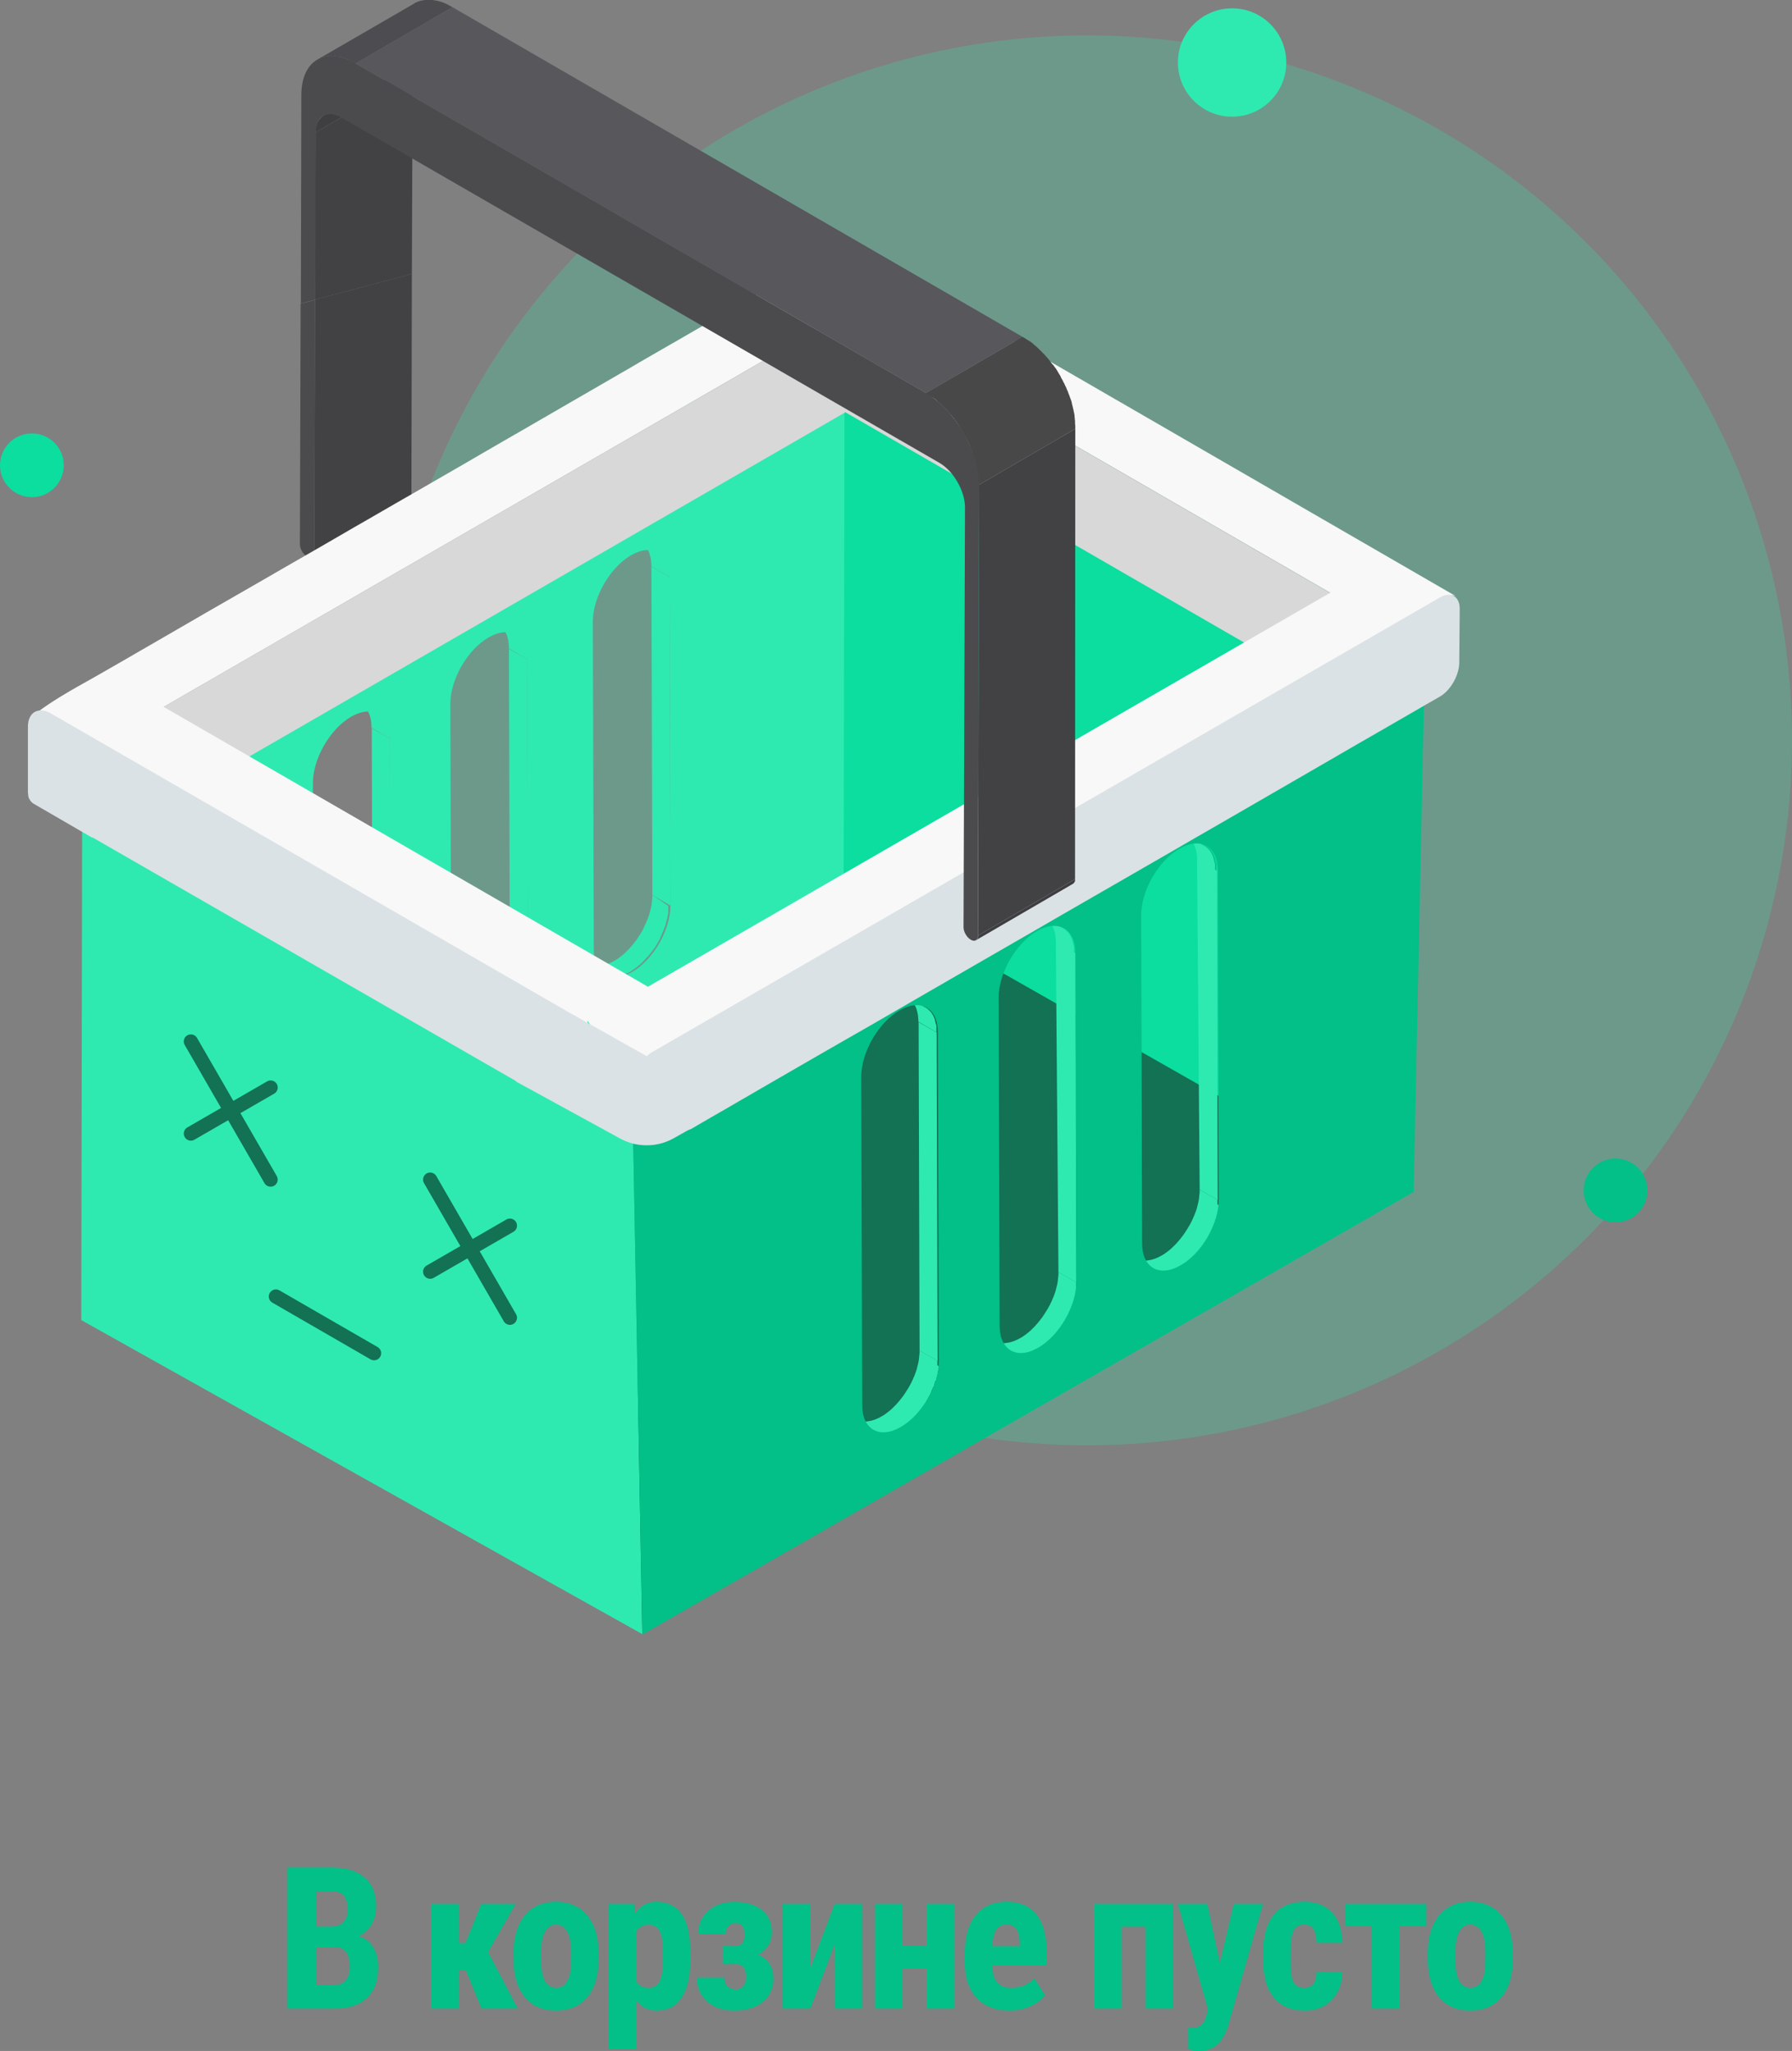 <svg width="187" height="214" fill="none" xmlns="http://www.w3.org/2000/svg"><rect width="100%" height="100%" fill="#808080" stroke="none"/><path d="M30 209.581v-14.72h4.55c1.536 0 2.702.344 3.497 1.032.802.68 1.203 1.681 1.203 3.002 0 .748-.165 1.392-.495 1.931-.33.539-.782.934-1.355 1.183.66.189 1.17.57 1.526 1.143.358.566.536 1.267.536 2.102 0 1.429-.394 2.508-1.183 3.236-.781.728-1.917 1.091-3.406 1.091H30zm2.972-6.399v3.933h1.9c.533 0 .937-.166 1.214-.496.276-.33.414-.798.414-1.405 0-1.321-.478-1.998-1.435-2.032h-2.093zm0-2.164h1.547c1.166 0 1.749-.603 1.749-1.809 0-.668-.135-1.146-.405-1.436-.27-.29-.707-.435-1.314-.435h-1.577v3.68zm15.635 4.55h-.748v4.013h-2.85v-10.939h2.85v4.105h.708l1.658-4.105h3.589l-2.882 5.045 3.104 5.894h-3.79l-1.639-4.013z" fill="#02C087"/><path d="M53.594 203.758c0-1.658.391-2.959 1.173-3.902.782-.944 1.864-1.416 3.245-1.416 1.395 0 2.484.472 3.265 1.416.782.943 1.173 2.251 1.173 3.922v.698c0 1.665-.387 2.966-1.162 3.902-.775.937-1.86 1.406-3.256 1.406-1.401 0-2.493-.469-3.275-1.406-.775-.943-1.163-2.251-1.163-3.922v-.698zm2.871.718c0 1.955.523 2.932 1.567 2.932.964 0 1.483-.816 1.557-2.447l.01-1.203c0-.997-.138-1.735-.414-2.214-.277-.485-.667-.728-1.173-.728-.485 0-.866.243-1.142.728-.27.479-.404 1.217-.404 2.214v.718zm15.572-.02c0 1.718-.297 3.036-.89 3.953-.586.916-1.462 1.375-2.628 1.375-.89 0-1.604-.361-2.143-1.082v5.085h-2.861v-15.145h2.648l.102 1.001c.545-.802 1.29-1.203 2.234-1.203 1.166 0 2.042.425 2.628 1.274.593.849.896 2.15.91 3.903v.839zm-2.85-.718c0-1.058-.119-1.806-.355-2.245-.229-.438-.62-.657-1.172-.657-.587 0-1.015.246-1.284.738v5.126c.256.472.69.708 1.304.708.566 0 .957-.239 1.172-.718.223-.479.334-1.223.334-2.234v-.718zm8.504-1.86c0-.802-.303-1.203-.91-1.203-.33 0-.59.097-.778.293-.189.188-.283.465-.283.829h-2.861c0-.991.35-1.796 1.051-2.417.701-.62 1.608-.93 2.72-.93 1.22 0 2.177.28 2.87.839.695.553 1.042 1.335 1.042 2.346 0 .485-.125.934-.374 1.345-.25.404-.597.728-1.041.97 1.051.445 1.577 1.291 1.577 2.538 0 .997-.371 1.796-1.112 2.396-.742.6-1.732.9-2.972.9-1.153 0-2.093-.31-2.82-.93-.722-.627-1.083-1.463-1.083-2.508h2.861c0 .384.108.684.324.9.216.216.509.324.88.324.35 0 .616-.115.798-.344.182-.236.273-.556.273-.961 0-.856-.334-1.297-1-1.324h-1.426v-1.901h1.354c.607-.006.91-.394.91-1.162zm9.415-3.236h2.85v10.939h-2.85v-6.723l-2.547 6.723h-2.871v-10.939h2.87v6.713l2.548-6.713zm12.458 10.939h-2.861v-4.195h-2.517v4.195h-2.871v-10.939h2.87v4.378h2.518v-4.378h2.86v10.939zm5.785.203c-1.469 0-2.614-.438-3.437-1.315-.822-.876-1.233-2.129-1.233-3.761v-.869c0-1.725.377-3.057 1.132-3.993.755-.937 1.837-1.406 3.245-1.406 1.375 0 2.41.442 3.104 1.325.694.876 1.048 2.177 1.061 3.902v1.405h-5.691c.04.809.219 1.402.536 1.78.316.37.805.556 1.465.556.957 0 1.756-.327 2.396-.981l1.122 1.729c-.35.485-.859.88-1.526 1.183a5.3 5.3 0 01-2.174.445zm-1.799-6.713h2.861v-.263c-.014-.654-.121-1.149-.324-1.486-.202-.337-.552-.506-1.051-.506-.499 0-.863.179-1.092.536-.222.357-.354.93-.394 1.719zm18.87 6.51h-2.861v-8.553h-2.537v8.553h-2.871v-10.939h8.269v10.939zm4.876-4.761l1.456-6.178h3.053l-3.599 12.577c-.539 1.854-1.553 2.781-3.043 2.781-.344 0-.734-.065-1.173-.193v-2.234l.334.01c.445 0 .778-.087 1.001-.263.229-.168.401-.465.515-.889l.223-.738-3.154-11.051h3.073l1.314 6.178zm8.819 2.588c.829 0 1.25-.539 1.263-1.618h2.689c-.013 1.193-.38 2.157-1.102 2.892-.721.734-1.651 1.102-2.79 1.102-1.408 0-2.483-.438-3.225-1.315-.741-.876-1.118-2.167-1.132-3.872v-.869c0-1.719.364-3.03 1.092-3.933.735-.903 1.816-1.355 3.245-1.355 1.206 0 2.157.374 2.851 1.122.694.742 1.048 1.797 1.061 3.165h-2.689c-.006-.613-.108-1.085-.303-1.416-.195-.33-.519-.495-.971-.495-.498 0-.855.179-1.071.536-.216.35-.33 1.035-.344 2.052v1.112c0 .89.044 1.513.132 1.871.087.35.232.61.434.778.202.162.489.243.86.243zm12.72-6.41h-2.81v8.583h-2.861v-8.583h-2.79v-2.356h8.461v2.356zm.165 2.76c0-1.658.391-2.959 1.173-3.902.782-.944 1.863-1.416 3.245-1.416 1.395 0 2.483.472 3.265 1.416.782.943 1.173 2.251 1.173 3.922v.698c0 1.665-.388 2.966-1.163 3.902-.775.937-1.86 1.406-3.255 1.406-1.402 0-2.493-.469-3.275-1.406-.775-.943-1.163-2.251-1.163-3.922v-.698zm2.871.718c0 1.955.523 2.932 1.567 2.932.964 0 1.483-.816 1.557-2.447l.01-1.203c0-.997-.138-1.735-.414-2.214-.277-.485-.668-.728-1.173-.728-.485 0-.866.243-1.142.728-.27.479-.405 1.217-.405 2.214v.718z" fill="#02C087"/><ellipse opacity=".23" cx="113.439" cy="77.249" rx="73.561" ry="73.553" fill="#2EEAB1"/><path d="M32.8 57.637v.175c0 .025-.025.05-.025.075 0 .025 0 .025-.025.05-.025.026-.025.05-.05.076l-.025.025-.075.075 10.13-5.892.074-.075.025-.025c.026-.025.026-.05.05-.075 0-.025.026-.025.026-.05s.025-.05.025-.075v-.176L32.8 57.637z" fill="#3E3E41"/><path d="M32.876 31.263l-.075 26.374 10.13-5.867.05-23.19-10.105 2.683z" fill="#424245"/><path d="M31.296 56.785c0 .476.326 1.053.752 1.303.426.251.752.05.752-.426l.076-26.374-1.505.401-.075 25.096z" fill="#4B4B4E"/><path d="M68.08 93.389c0 .15 0 .326-.026.476-.025.15-.025.326-.05.476-.025.15-.05.326-.1.477-.05.175-.075.326-.126.501-.05.176-.1.326-.175.501-.05.15-.125.326-.2.477v.025c-.076.15-.151.3-.226.476v.025c-.076.15-.15.301-.251.452-.1.175-.226.35-.326.526-.075.1-.15.226-.226.326-.125.15-.25.326-.376.476-.1.126-.225.251-.326.376l-.025.025-.35.351-.026.025c-.125.126-.25.226-.376.326-.125.1-.25.201-.401.301-.126.101-.276.176-.401.251-.15.075-.276.15-.402.201-.125.05-.275.125-.4.15-.126.05-.251.075-.377.1-.125.025-.25.05-.376.05-.125 0-.225.025-.35 0-.101 0-.227-.025-.327-.05h-.025l-.3-.075h-.026c-.1-.025-.175-.075-.276-.125l1.88 1.103.151.075c.025.025.075.025.126.05h.025c.05.025.075.025.125.05.025 0 .075.025.1.025h.126c.025 0 .075 0 .1.025h.653c.025 0 .05 0 .075-.025.025 0 .05 0 .075-.025h.076c.025 0 .05 0 .075-.025.025 0 .05-.025.075-.025.025 0 .05-.025.075-.025.025 0 .05-.025.076-.025.025 0 .025 0 .05-.025h.025c.025 0 .05-.025.075-.025.025 0 .05-.025.075-.025.025 0 .05-.025.075-.025.025 0 .05-.025.076-.025.025 0 .05-.025.05-.025h.025c.025 0 .05-.026.075-.026.025-.025.05-.025.075-.05.025-.025.05-.025.075-.05.026-.025.05-.025.076-.05.025-.025.05-.025.075-.05.025-.025.05-.025.075-.05.025-.025.05-.025.075-.05.025-.025.05-.025.076-.051.025-.025.05-.05.075-.05.025 0 .025-.025.05-.025l.025-.025a.345.345 0 01.1-.075.345.345 0 01.1-.075c.026-.025.076-.05.1-.075l.076-.076c.025-.025.075-.05.1-.075.026-.025.076-.05.1-.1.05-.025.076-.075.126-.1l.05-.051.025-.025.05-.05.126-.125c.05-.05.1-.1.125-.151l.025-.025.025-.025c.05-.05.076-.1.126-.125.075-.075.125-.15.2-.226.126-.15.251-.3.376-.476l.025-.025c.05-.075.1-.15.176-.226 0-.025.025-.025.025-.05.125-.175.226-.35.326-.526.05-.1.1-.176.15-.276.025-.05.076-.125.1-.176v-.05c.026-.075.076-.125.101-.2.025-.05.05-.126.075-.176 0-.025.025-.05.025-.075V97.4c0-.025.025-.05.025-.05l.076-.15c.025-.05.025-.1.05-.126.025-.05.025-.075.05-.125s.025-.1.05-.126c.025-.05.025-.075.05-.125s.025-.075.05-.125.025-.076.025-.126c0-.025.025-.075.025-.1 0-.025.025-.075.025-.1 0-.025.026-.076.026-.1 0-.026.025-.076.025-.1 0-.026 0-.051.025-.051v-.025c0-.025.025-.075.025-.1 0-.025.025-.076.025-.1 0-.026.025-.076.025-.1 0-.026 0-.076.025-.101v-.075c0-.026 0-.076.025-.1 0-.026 0-.076.025-.101v-.777l-1.655-1.128zm-14.87 8.599c0 .151 0 .326-.024.477-.025.15-.025.326-.05.476-.025.15-.05.326-.1.476a8.958 8.958 0 01-.302 1.003 3.8 3.8 0 01-.2.476v.026c-.075.15-.15.3-.226.476 0 0 0 .025-.025.025-.075.15-.15.301-.25.451-.1.176-.226.351-.327.527-.075.1-.15.225-.225.326-.126.15-.25.326-.376.476-.1.125-.226.251-.326.376l-.025.025-.351.351-.025.025a4.38 4.38 0 01-.377.326c-.125.1-.25.201-.4.301-.126.1-.276.175-.402.251-.15.075-.276.15-.401.2-.125.05-.276.125-.401.151a2.07 2.07 0 01-.376.1 3.78 3.78 0 01-.727.075c-.1 0-.226-.025-.326-.05h-.025l-.301-.075h-.025c-.1-.025-.176-.076-.276-.126l1.88 1.103.15.076c.026.025.076.025.126.05h.025c.05.025.075.025.126.05.025 0 .075.025.1.025h.125c.025 0 .075 0 .1.025h.653c.026 0 .05 0 .076-.025.025 0 .05 0 .075-.025h.073c.025 0 .05 0 .075-.025.025 0 .05-.025.075-.025.026 0 .05-.025.076-.025.025 0 .05-.025.075-.025.025 0 .025 0 .05-.025h.025c.025 0 .05-.025.075-.025.025 0 .05-.026.076-.026.025 0 .05-.025.075-.025.025 0 .05-.025.075-.025.025 0 .05-.025.05-.025h.025c.025 0 .05-.025.075-.025.026-.025.05-.025.076-.05.025-.025.05-.025.075-.05.025-.025.05-.025.075-.05.025-.025.05-.025.075-.05.025-.025.05-.025.076-.051.025-.025.05-.025.075-.05.025-.025.05-.025.075-.05.025-.025.05-.05.075-.05.025 0 .025-.025.05-.025l.025-.025a.347.347 0 01.1-.075.366.366 0 01.101-.076c.025-.025.075-.05.1-.075l.075-.075c.026-.025.076-.05.1-.075.026-.025.076-.05.101-.1.05-.026.075-.076.125-.101l.05-.05.026-.025.05-.05.125-.125c.05-.051.1-.101.126-.151l.025-.025.025-.025c.05-.05.075-.1.125-.125.075-.076.125-.151.2-.226.126-.15.251-.301.377-.476l.025-.025c.05-.076.1-.151.175-.226 0-.025.025-.025.025-.05.126-.176.226-.351.326-.527.05-.1.1-.175.15-.275.026-.051.076-.126.101-.176 0 0 0-.025.025-.025v-.025c.025-.075.075-.125.1-.201.026-.05.05-.125.076-.175 0-.025.025-.05.025-.075v-.025c0-.025.025-.051.025-.051l.075-.15c.025-.05.025-.1.05-.125.025-.05.025-.076.05-.126s.025-.1.05-.125c.026-.05.026-.075.05-.125.026-.05.026-.076.05-.126.026-.05.026-.075.026-.125 0-.025.025-.075.025-.1 0-.025.025-.076.025-.101 0-.025.025-.075.025-.1 0-.025.025-.075.025-.1 0-.025 0-.05.025-.05v-.025c0-.025.025-.076.025-.101 0-.025.025-.075.025-.1 0-.025.026-.075.026-.1 0-.025 0-.075.025-.101v-.075c0-.025 0-.075.025-.1 0-.025 0-.075.025-.1v-.777l-1.655-1.154z" fill="#2EEAB1"/><path d="M69.86 60.22l-1.882-1.103.1 34.271 1.882 1.103-.1-34.27zm-30.992 50.041c0 .15 0 .326-.025.476-.025.151-.025.326-.05.476-.025.151-.05.326-.1.502-.05.175-.076.326-.126.501-.05.176-.1.326-.175.502a4.02 4.02 0 01-.2.476v.025c-.076.15-.151.301-.227.476 0 0 0 .025-.025.025-.075.151-.15.301-.25.452-.1.175-.226.351-.326.526-.075.1-.15.226-.226.326-.125.151-.25.326-.376.476-.1.126-.226.251-.326.377l-.025.025-.351.351-.025.025c-.125.125-.25.225-.376.326-.126.1-.251.2-.401.3-.126.101-.276.176-.402.251-.15.075-.275.151-.4.201-.126.05-.277.125-.402.15a2.07 2.07 0 01-.376.1c-.25.051-.502.076-.727.076-.1 0-.226-.025-.326-.051H32.6l-.301-.075h-.025c-.1-.025-.176-.075-.276-.125l1.88 1.103.151.075c.025.025.075.025.125.05h.025c.05.025.076.025.126.05.025 0 .075.026.1.026h.125c.026 0 .076 0 .1.025h.654c.025 0 .05 0 .075-.025.025 0 .05 0 .075-.026h.074c.025 0 .05 0 .075-.025.026 0 .05-.025.076-.025.025 0 .05-.025.075-.025.025 0 .05-.025.075-.025.025 0 .025 0 .05-.025h.025c.026 0 .05-.025.076-.025.025 0 .05-.025.075-.025.025 0 .05-.025.075-.025.025 0 .05-.025.075-.025.025 0 .05-.025.05-.025h.026c.025 0 .05-.025.075-.05.025-.025.05-.025.075-.051.025-.025.05-.025.075-.05.025-.025.05-.025.075-.05.025-.025.05-.025.076-.05.025-.025.05-.025.075-.05.025-.025.05-.025.075-.05.025-.025.05-.025.075-.05.025-.025.05-.051.075-.051.026 0 .026-.025.05-.025l.026-.025a.344.344 0 01.1-.075.344.344 0 01.1-.075c.025-.025.075-.05.1-.075l.076-.075c.025-.026.075-.051.1-.076.025-.025.075-.05.1-.1.05-.025.076-.075.126-.1l.05-.05.025-.025.05-.051.125-.125c.05-.05.1-.1.126-.15l.025-.025.025-.026c.05-.05.075-.1.125-.125.076-.075.126-.15.2-.226.126-.15.252-.3.377-.476l.025-.025c.05-.075.1-.15.176-.226 0-.025.025-.025.025-.05.125-.175.225-.351.326-.526.05-.1.1-.176.15-.276.025-.05.075-.125.1-.175 0 0 0-.026.025-.026v-.025c.026-.075.076-.125.1-.2.026-.05.05-.126.076-.176 0-.025.025-.05.025-.075v-.025c0-.025.025-.05.025-.05l.075-.15c.025-.051.025-.101.05-.126.026-.05.026-.075.05-.125.026-.05.026-.1.05-.126.026-.05.026-.075.05-.125.026-.05.026-.075.051-.125.025-.05.025-.075.025-.126 0-.025.025-.075.025-.1 0-.025.025-.075.025-.1 0-.025.025-.075.025-.1 0-.026.025-.076.025-.101 0-.025 0-.05.026-.05v-.025c0-.025.025-.075.025-.1 0-.025.025-.075.025-.1 0-.026.025-.076.025-.101 0-.025 0-.075.025-.1v-.075c0-.025 0-.075.025-.101 0-.025 0-.075.025-.1v-.777l-1.655-1.153zm28.408-53.325l.05.05c.076.076.126.15.176.226l.025.025c.05.075.1.176.15.276.05.1.1.226.126.326v.025c.025.125.075.25.1.376.025.125.05.276.05.401.025.15.025.3.025.451l1.881 1.103v-.626c0-.025 0-.076-.025-.1 0-.026 0-.076-.025-.1 0-.026 0-.051-.025-.076v-.025c0-.025-.025-.075-.025-.1 0-.026-.025-.076-.025-.1 0-.05-.025-.076-.025-.101v-.05c0-.025-.025-.05-.025-.075-.025-.05-.025-.1-.05-.126-.026-.05-.026-.075-.05-.125l-.076-.15c-.025-.05-.05-.076-.075-.126l-.025-.025v-.025c-.05-.075-.1-.15-.176-.226l-.05-.05-.15-.15c-.025-.025-.05-.025-.05-.05-.076-.05-.151-.126-.226-.15l-1.881-1.104.226.15c.025.026.05.026.05.05 0 .076.075.126.125.201zm-12.26 11.858l-1.906-1.078.1 34.271 1.882 1.078-.076-34.271zm-2.607-3.284l.05.05c.075.076.126.151.176.226l.025.025c.05.076.1.176.15.276.05.1.1.226.126.326v.025c.05.126.075.25.1.376.025.126.05.276.05.401.025.15.025.301.025.452l1.881 1.103v-.627c0-.025 0-.075-.025-.1 0-.026 0-.076-.025-.1 0-.026 0-.05-.025-.076v-.025c0-.025-.025-.075-.025-.1 0-.025-.025-.075-.025-.1 0-.05-.025-.076-.025-.1v-.051c0-.025-.026-.05-.026-.075-.025-.05-.025-.1-.05-.126-.025-.05-.025-.075-.05-.125l-.075-.15c-.025-.05-.05-.076-.075-.126l-.025-.025v-.025c-.05-.075-.1-.15-.176-.225l-.05-.05-.15-.151c-.026-.025-.05-.025-.05-.05-.076-.05-.151-.126-.226-.15l-1.881-1.104.225.15c.026.026.05.026.05.05.026.101.076.151.126.201zM40.75 111.34l-1.88-1.079-.076-34.27 1.88 1.077.076 34.272zm-2.684-37.557l.05.05c.076.075.126.15.176.226l.025.025a2.644 2.644 0 01.276.602v.025c.05.125.075.25.1.376.025.125.05.275.05.4.025.151.025.302.025.452l1.881 1.103v-.626c0-.026 0-.076-.025-.1 0-.026 0-.076-.025-.101 0-.025 0-.05-.025-.075v-.025c0-.026-.025-.076-.025-.1 0-.026-.025-.076-.025-.101 0-.05-.025-.075-.025-.1v-.051c0-.025-.025-.05-.025-.075-.025-.05-.025-.1-.05-.125-.026-.05-.026-.075-.05-.125l-.076-.15c-.025-.051-.05-.076-.075-.126l-.025-.025v-.025c-.05-.075-.1-.15-.176-.226l-.05-.05-.15-.15c-.025-.026-.05-.026-.05-.05-.076-.05-.15-.126-.226-.151l-1.881-1.103.226.15c.025.025.05.025.05.05.025.1.075.15.125.201z" fill="#2EEAB1"/><path d="M10.46 83.41l1.856 55.456L89.968 94.04l1.53-57.411L10.46 83.41zm26.303 34.848c-2.207 1.279-4.012.251-4.012-2.281l-.1-34.272c0-2.532 1.78-5.64 3.986-6.919 2.207-1.279 4.012-.25 4.012 2.281l.1 34.272c.025 2.557-1.755 5.641-3.986 6.919zm14.342-8.273c-2.207 1.278-4.012.251-4.012-2.281l-.1-34.272c0-2.532 1.78-5.64 3.986-6.92 2.207-1.278 4.012-.25 4.012 2.282l.1 34.271c.025 2.558-1.78 5.641-3.986 6.92zm14.868-8.574c-2.207 1.278-4.012.251-4.012-2.282l-.1-34.27c0-2.533 1.78-5.642 3.986-6.92 2.207-1.279 4.012-.251 4.012 2.281l.1 34.271c0 2.532-1.78 5.641-3.986 6.92z" fill="#2EEAB1"/><path d="M10.46 83.411l-1.88-1.078 1.856 55.456 1.88 1.078-1.855-55.456z" fill="#2EEAB1"/><path d="M89.591 35.55L8.581 82.333l1.88 1.078 81.01-46.756-1.88-1.103z" fill="#2EEAB1"/><path d="M147.36 124.375l-80.284 45.102L9.03 136.96l81.39-44.073 56.941 31.488z" fill="#137154"/><path d="M67.076 169.477v.978L9.03 137.939v-.978l58.045 32.516z" fill="#7D5E00"/><path d="M145.579 69.27l-.476 55.28-57.067-32.466.1-55.456L145.58 69.27z" fill="#0BDE9F"/><path d="M145.73 70.297l2.106-1.203-.476 55.28-2.082 1.203.452-55.28z" fill="#A3A3A3"/><path d="M88.311 37.656l2.082-1.204 57.442 32.642-2.106 1.203-57.418-32.641z" fill="#DEA800"/><path d="M95.96 140.92c0 .15 0 .326-.025.476-.025.151-.025.326-.05.477-.025.15-.05.326-.1.501s-.076.326-.126.501c-.05.176-.1.326-.175.502-.05.15-.126.326-.201.476v.025c-.075.151-.15.301-.226.477 0 0 0 .025-.025.025-.075.15-.15.3-.25.451-.1.175-.226.351-.326.526-.076.101-.15.226-.226.326-.126.151-.25.326-.376.477-.1.125-.226.25-.326.376l-.025.025-.351.351-.025.025c-.126.125-.251.225-.376.326-.126.1-.251.2-.402.301-.125.1-.276.175-.4.25-.151.075-.277.151-.402.201-.125.05-.276.125-.401.15-.126.05-.25.075-.376.101a3.78 3.78 0 01-.727.075c-.1 0-.226-.025-.326-.05h-.025l-.301-.076h-.025c-.1-.025-.176-.075-.276-.125l1.88 1.103.15.075c.026.025.076.025.126.051h.025c.05.025.075.025.126.05.025 0 .075.025.1.025h.075c.025 0-.76-.423-.735-.423.025 0 .085.237.11.262.025 0 .835.423.885.423h.551c.026 0 .05 0 .076-.025.025 0 .05 0 .075-.025h.075c.025 0 .05 0 .075-.026.026 0 .05-.025.076-.025.025 0 .085-.111.11-.111.025 0 .125.219.075-.025.025 0 .025 0 .05-.025h.025c.026 0 .05-.025.076-.025.025 0 .05-.025.075-.025.025 0 .05-.026.075-.026.025 0 .174.064.199.064.025 0 .05-.025.05-.025h.025c.025 0 .05-.026.075-.051.025-.025.05-.025.075-.05.025-.025.05-.025.075-.05.025-.025.05-.025.076-.05.025-.025.05-.025.075-.05.025-.025-.002-.013.023-.038s.05-.025.075-.05c.025-.025.05-.025.075-.05.025-.026.05-.051.075-.051.025 0 .025-.025.05-.025l.025-.025a.345.345 0 01.1-.075c.026-.025.05-.05.101-.075.025-.025.075-.05.1-.075l.076-.076c.025-.025.165-.082.19-.107.025-.025.075-.05.1-.1.05-.025.076-.076.126-.101l.05-.05.025-.025.05-.05c.05-.05.3.106.125-.125a.7.7 0 00.126-.151l.025-.025.025-.025c.05-.05.075-.1.125-.125.075-.075.126-.151.2-.226.126-.15.283-.339.409-.515l.025-.025c.05-.075.1-.15.175-.226 0-.025.025-.025.025-.05.126-.175.226-.351.326-.526.05-.1.1-.176.15-.276.026-.05.076-.125.101-.175 0 0 0-.025.025-.025v-.026c.025-.075.075-.125.1-.2.026-.05.05-.125.076-.176 0-.025.025-.05.025-.075v-.025c0-.025.025-.05.025-.05l.075-.15c.025-.051.025-.101.05-.126.025-.05.025-.075.05-.125s.525.125.05-.126c.026-.05.026-.075.05-.125.026-.05.026-.075.05-.125.026-.05.026-.075.026-.126 0-.025.025-.075.025-.1 0-.025.338.025.338 0 .91.326-.212-.255-.212-.28 0-.025.025-.075.025-.1 0-.025 0-.05.026-.05v-.025c.5.175.025-.076.025-.101 0-.025.025-.075.025-.1 0-.025.025-.075.025-.1 0-.025 0-.076.025-.101v-.075c0-.025 0-.075.025-.1 0-.025 0-.075.025-.1v-.201c0-.025.259.005.259-.02s-.373-.281-.373-.281v-.471l-1.854-1.058zm14.493-8.184c0 .151 0 .326-.025.477-.025.15-.025.326-.05.476-.025.15-.05.326-.1.501-.051.176-.076.326-.126.502-.05.175-.1.326-.175.501a3.88 3.88 0 01-.201.477v.025c-.075.15-.15.3-.226.476 0 0 0 .025-.025.025-.075.15-.15.301-.25.451-.101.176-.226.351-.326.527-.076.1-.151.225-.226.326-.125.15-.251.326-.376.476-.1.125-.226.251-.326.376l-.025.025-.351.351-.025.025a4.348 4.348 0 01-.376.326c-.126.1-.251.201-.401.301-.126.1-.276.175-.402.251-.15.075-.275.15-.401.2-.125.05-.276.126-.401.151-.125.05-.251.075-.376.1-.251.05-.502.075-.727.075-.101 0-.226-.025-.326-.05h-.025l-.301-.075h-.025c-.1-.025-.176-.075-.276-.126l1.88 1.104.151.075c.025.025.075.025.125.05h.025c.051.025.076.025.126.05.025 0 .075.025.1.025h.075c.025 0-.76-.423-.735-.423.025 0 .085.237.11.262.025 0 .835.423.885.423h.552c.025 0 .05 0 .075-.025.025 0 .05 0 .075-.025h.075c.025 0 .051 0 .076-.025.025 0 .05-.025.075-.025.025 0 .085-.112.11-.112.025 0 .126.22.075-.025.026 0 .026 0 .051-.025h.025c.025 0 .05-.025.075-.025.025 0 .05-.025.075-.025.025 0 .05-.025.075-.025.025 0 .174.063.199.063.025 0 .05-.025.05-.025h.025c.025 0 .05-.025.075-.05.025-.025.05-.025.075-.05.025-.025.051-.025.076-.05.025-.026.05-.026.075-.051.025-.025.05-.025.075-.05.025-.025-.002-.013.023-.038s.05-.025.075-.05c.025-.025.05-.025.075-.05.025-.025.05-.05.075-.05.025 0 .025-.025.051-.025l.025-.025c.025-.025.05-.051.1-.076a.345.345 0 01.1-.075c.025-.025.075-.05.1-.075l.076-.075c.025-.025.165-.083.19-.108.025-.025.075-.05.1-.1.051-.025.076-.075.126-.1l.05-.05.025-.025.05-.051c.05-.05.301.106.126-.125.05-.05.1-.1.125-.15l.025-.025.025-.025c.05-.051.075-.101.125-.126.076-.075.126-.15.201-.225.125-.151.283-.34.408-.515l.025-.025c.05-.076.1-.151.176-.226 0-.025.025-.025.025-.05.125-.176.225-.351.326-.527.05-.1.1-.175.15-.276.025-.05.075-.125.1-.175 0 0 0-.025.025-.025v-.025c.025-.075.076-.125.101-.201.025-.05.05-.125.075-.175 0-.025.025-.05.025-.075v-.025c0-.026.025-.051.025-.051l.075-.15c.025-.05.025-.1.05-.125.025-.051.025-.076.051-.126.025-.05.524.126.05-.125.025-.05.025-.075.05-.125.025-.051.025-.076.05-.126s.025-.075.025-.125c0-.025.025-.075.025-.1 0-.026.338.025.338 0 .91.325-.211-.256-.211-.281 0-.025.025-.075.025-.1 0-.025 0-.05.025-.05v-.025c.5.175.025-.075.025-.1 0-.025.025-.076.025-.101 0-.025.025-.075.025-.1 0-.025 0-.075.025-.1v-.075c0-.025 0-.076.025-.101 0-.025 0-.075.025-.1v-.201c0-.025.259.005.259-.02s-.373-.28-.373-.28v-.472l-1.854-1.058zm14.736-8.605c0 .15 0 .326-.025.476-.025.151-.025.326-.05.477-.025.15-.05.325-.1.501-.05.175-.075.326-.126.501-.05.176-.1.326-.175.502a3.72 3.72 0 01-.201.476v.025c-.075.151-.15.301-.225.477 0 0 0 .025-.025.025-.076.15-.151.3-.251.451-.1.175-.226.351-.326.526-.075.101-.15.226-.226.326-.125.151-.25.326-.376.477-.1.125-.225.25-.326.376l-.025.025-.351.351-.025.025c-.125.125-.251.225-.376.326-.125.1-.251.2-.401.301-.126.1-.276.175-.401.25-.151.075-.276.151-.401.201-.126.05-.276.125-.402.15a2.07 2.07 0 01-.376.1 3.706 3.706 0 01-.727.076c-.1 0-.226-.025-.326-.05h-.025l-.301-.076h-.025c-.1-.025-.175-.075-.276-.125l1.881 1.103.15.075c.025.025.075.025.126.05h.025c.05.026.075.026.125.051.025 0 .075.025.1.025h.076c.025 0-.76-.423-.735-.423.025 0 .084.237.109.262.025 0 .835.423.885.423h.552c.025 0 .05 0 .075-.025.025 0 .05 0 .075-.026h.076c.025 0 .05 0 .075-.025.025 0 .05-.025.075-.025.025 0 .085-.111.111-.111.025 0 .125.219.075-.025.025 0 .025 0 .05-.025h.025c.025 0 .05-.025.075-.025.025 0 .05-.025.075-.025.026 0 .051-.026.076-.026s.173.064.198.064c.025 0 .05-.025.05-.025h.025c.025 0 .05-.026.075-.051.026-.025.051-.025.076-.05s.05-.025.075-.05c.025-.025.05-.025.075-.05.025-.025.05-.025.075-.05.025-.025-.002-.013.023-.038s.05-.025.075-.05c.025-.025.05-.025.076-.051.025-.025.05-.05.075-.05.025 0 .025-.025.05-.025l.025-.025a.345.345 0 01.1-.075.338.338 0 01.101-.075c.025-.025.075-.05.1-.075a5.41 5.41 0 01.075-.076c.025-.025.165-.082.19-.107.026-.025.076-.05.101-.1.05-.025.075-.076.125-.101l.05-.05.025-.025.051-.05c.05-.05.3.106.125-.125.05-.051.1-.101.125-.151l.025-.025.025-.025c.051-.05.076-.1.126-.125.075-.075.125-.151.2-.226.126-.15.283-.339.408-.515l.025-.025c.051-.075.101-.15.176-.226 0-.025.025-.025.025-.05a6.01 6.01 0 00.326-.526c.05-.1.1-.176.15-.276.025-.05.076-.125.101-.175 0 0 0-.026.025-.026v-.025c.025-.075.075-.125.1-.2.025-.05.05-.126.075-.176 0-.025.025-.05.025-.075v-.025c0-.025.025-.05.025-.05l.076-.151c.025-.05.025-.1.05-.125.025-.05.025-.075.05-.125s.524.125.05-.126c.025-.05.025-.075.05-.125s.025-.075.05-.125.025-.075.025-.126c0-.025.025-.075.025-.1 0-.025.339.025.339 0 .909.326-.212-.255-.212-.28 0-.025.025-.075.025-.1 0-.025 0-.05.025-.05v-.026c.5.176.025-.075.025-.1 0-.025.025-.075.025-.1 0-.025.025-.075.025-.1 0-.025 0-.076.025-.101v-.075c0-.025 0-.075.025-.1 0-.025 0-.075.025-.1v-.201c0-.025.259.005.259-.02s-.373-.281-.373-.281v-.472l-1.854-1.057z" fill="#2EEAB1"/><path d="M124.343 87.571l.05.05c.075.075.125.15.175.226l.025.025a2.544 2.544 0 01.276.602v.025c.025.125.075.25.101.376a2.2 2.2 0 01.05.4c.025.151.025.302.025.452l1.881 1.103v-.626c0-.026 0-.076-.025-.1 0-.026 0-.076-.026-.101 0-.025 0-.05-.025-.075v-.025c0-.026-.025-.076-.025-.1 0-.026-.025-.076-.025-.101 0-.05-.025-.075-.025-.1v-.05c0-.026-.025-.05-.025-.076-.025-.05-.025-.1-.05-.125-.025-.05-.025-.075-.05-.125l-.075-.15c-.026-.05-.051-.076-.076-.126l-.025-.025V88.9c-.05-.075-.1-.15-.175-.226l-.05-.05-.151-.15c-.025-.026-.05-.026-.05-.05-.075-.05-.151-.126-.226-.151l-1.881-1.103.226.15c.025.025.05.025.05.05.025.1.075.15.126.201z" fill="#02C087"/><path d="M109.474 96.17l.051.05c.075.076.125.151.175.226l.025.026c.05.075.101.175.151.275.05.1.1.226.125.326v.025c.05.126.075.251.1.376.025.126.051.276.051.401.025.15.025.301.025.452l1.88 1.103v-.626c0-.026 0-.076-.025-.101 0-.025 0-.075-.025-.1 0-.026 0-.05-.025-.076v-.025c0-.025-.025-.075-.025-.1 0-.025-.025-.075-.025-.1 0-.05-.025-.076-.025-.1v-.051c0-.025-.025-.05-.025-.075-.025-.05-.025-.1-.05-.125-.025-.05-.025-.076-.05-.126l-.076-.15c-.025-.05-.05-.075-.075-.126l-.025-.025V97.5c-.05-.075-.1-.15-.175-.225l-.051-.05-.15-.15c-.025-.026-.05-.026-.05-.05-.075-.051-.151-.126-.226-.151l-1.881-1.104.226.151c.025.025.05.025.05.05.025.075.075.125.125.2zm14.738-8.607l.05.05c.075.076.125.15.175.226l.026.025c.05.075.1.176.15.276.05.1.1.225.125.326v.025c.051.125.076.25.101.376a2.2 2.2 0 01.05.401c.025.15.025.3.025.451l1.881 1.103v-.626c0-.025 0-.076-.025-.1 0-.026 0-.076-.025-.1 0-.026 0-.051-.025-.076v-.025c0-.025-.026-.075-.026-.1 0-.026-.025-.076-.025-.1 0-.05-.025-.076-.025-.101v-.05c0-.025-.025-.05-.025-.075-.025-.05-.025-.1-.05-.126-.025-.05-.025-.075-.05-.125l-.075-.15c-.025-.05-.05-.076-.076-.126l-.025-.025v-.025c-.05-.075-.1-.15-.175-.226l-.05-.05-.151-.15c-.025-.025-.05-.025-.05-.05-.075-.05-.15-.126-.226-.15l-1.88-1.104.225.15c.025.026.05.026.05.05.025.076.076.126.126.201zM97.84 141.999l-1.88-1.078-.1-34.272 1.88 1.078.1 34.272z" fill="#2EEAB1"/><path d="M112.333 133.815l-1.881-1.078-.272-34.419 2.066 1.156.087 34.341zm14.737-8.607l-1.881-1.078-.272-34.42 2.067 1.157.086 34.341zm-31.937-20.764l.05.05c.075.075.125.151.175.226l.025.025a2.642 2.642 0 01.276.602v.025c.05.125.075.25.1.376.026.125.05.276.05.401.026.15.026.301.026.451l1.88 1.103v-.627c0-.025 0-.075-.024-.1 0-.025 0-.075-.026-.1 0-.025 0-.05-.025-.075v-.025c0-.025-.025-.076-.025-.101 0-.025-.025-.075-.025-.1 0-.05-.025-.075-.025-.1v-.05c0-.025-.025-.05-.025-.076-.025-.05-.025-.1-.05-.125-.025-.05-.025-.075-.05-.125l-.075-.151c-.025-.05-.05-.075-.076-.125l-.025-.025v-.025c-.05-.075-.1-.151-.175-.226l-.05-.05-.15-.15c-.026-.025-.051-.025-.051-.051-.075-.05-.15-.125-.226-.15l-1.88-1.103.225.15c.025.025.05.025.05.051.025.1.075.15.126.2z" fill="#2EEAB1"/><path d="M67.684 114.051l-.452 56.383 80.285-46.068 1.203-57.097-81.036 46.782zm26.302 34.848c-2.207 1.278-4.012.25-4.012-2.282l-.1-34.271c0-2.532 1.78-5.641 3.986-6.919 2.207-1.279 4.012-.251 4.012 2.281l.1 34.271c.025 2.558-1.755 5.641-3.986 6.92zm14.341-8.273c-2.206 1.278-4.011.25-4.011-2.282l-.101-34.271c0-2.532 1.78-5.641 3.987-6.92 2.206-1.278 4.012-.25 4.012 2.282l.1 34.271c.025 2.532-1.755 5.641-3.987 6.92zm14.869-8.6c-2.207 1.279-4.012.251-4.012-2.281l-.1-34.271c0-2.532 1.78-5.641 3.986-6.92 2.207-1.278 4.012-.25 4.012 2.282l.1 34.271c.025 2.557-1.78 5.666-3.986 6.919z" fill="#02C087"/><path d="M67.527 114.07l-1.88-1.103 1.554 55.456 1.806.852-1.48-55.205zm79.131-47.86l-81.011 46.757 1.88 1.103 81.011-46.756-1.88-1.103z" fill="#02C087"/><path d="M65.997 114.924l1.028 55.581L8.48 137.738l.1-55.456 57.418 32.642z" fill="#2EEAB1"/><path d="M65.997 114.923l1.755-1.805 3.787 54.629-4.514 2.757-1.028-55.581z" fill="#02C087"/><path d="M8.581 82.281l2.081-1.203 57.443 32.617-2.106 1.228L8.58 82.281z" fill="#DEA800"/><path d="M71.137 106.348v-.1c0-.05 0-.075-.025-.126 0-.025 0-.075-.025-.1 0-.025 0-.05-.025-.1 0-.025 0-.05-.025-.1 0-.025-.025-.051-.025-.101v-.025c0-.025 0-.05-.025-.05 0-.025-.025-.05-.025-.075 0-.025-.025-.05-.025-.075 0-.025 0-.05-.025-.05v-.026c0-.025-.025-.05-.025-.075 0-.025-.025-.05-.025-.075 0-.025-.025-.05-.025-.075v-.025c0-.025 0-.025-.026-.05 0-.025-.025-.051-.025-.076s-.025-.05-.025-.075c0-.025-.025-.05-.025-.075 0-.025-.025-.05-.025-.075 0-.025-.025-.05-.025-.075-.025-.026-.025-.051-.05-.076 0-.025-.025-.05-.025-.05v-.025c-.025-.025-.025-.05-.05-.075-.025-.025-.025-.05-.05-.075-.025-.025-.025-.05-.05-.075v-.026c-.026-.025-.026-.05-.05-.075-.026-.025-.026-.05-.05-.1-.026-.025-.026-.05-.051-.1 0 0 0-.025-.025-.025v-.025c0-.026-.025-.051-.025-.051-.025-.025-.05-.075-.075-.1-.026-.025-.05-.075-.076-.1-.025-.025-.05-.075-.075-.1-.025-.051-.075-.076-.1-.126v-.025l-.025-.025c-.025-.025-.05-.075-.075-.1l-.076-.075a5.42 5.42 0 00-.075-.076l-.05-.05c-.025-.025-.05-.025-.05-.05-.05-.05-.1-.1-.176-.15-.025-.025-.075-.051-.1-.076l-.05-.05-6.319 3.61c.026.025.076.051.1.076.026.025.076.05.101.075.05.05.1.1.176.15l.1.101.075.075c.05.05.1.1.15.175l.026.025c.075.076.125.151.2.251.05.075.126.176.176.251v.025c.05.075.1.175.175.276.05.1.1.175.15.275.05.101.1.201.126.276.05.1.075.201.125.301.026.1.076.201.1.301l.076.301c.025.1.05.2.05.301.025.1.025.2.025.275v.176l-.05.025-.025 4.838v.351c0 .051-.025.101-.025.151 0 .025-.025.075-.025.1 0 .05-.025.1-.025.125 0 .026-.025.051-.025.101-.026.05-.026.075-.05.125 0 .025-.026.05-.026.075a.192.192 0 00-.05.101c-.025.025-.025.05-.05.075-.025.025-.05.075-.075.1-.025.025-.025.05-.05.05a.345.345 0 01-.1.075l-.05.051c-.05.05-.101.075-.151.1l6.394-3.711c.05-.025.1-.075.15-.1l.05-.05a.344.344 0 01.1-.075c.025-.025.025-.05.05-.05a.339.339 0 00.076-.101c.025-.025.025-.05.05-.075a.189.189 0 00.05-.1c.025-.025.025-.05.025-.075.025-.05.025-.076.05-.126 0-.025.025-.05.025-.1.025-.05.025-.075.025-.125 0-.025.025-.076.025-.101 0-.05.025-.1.025-.15v-.326l.026-4.839-.076.051v-.201z" fill="#B68A00"/><path d="M62.839 106.374c-.026.025-.026.025 0 0-.026.025-.05.05-.05.075l-.076.075-.05.051-.075.075-.05.05c0 .025-.025.025-.025.05-.05.075-.1.125-.15.201 0 .025-.026.025-.026.05v.025c-.075.1-.125.2-.2.326-.026.025-.026.05-.05.075l-.151.301c0 .025-.025.025-.025.05v.025c-.05.1-.075.201-.126.301v.025c-.024.05-.024.1-.05.15 0 .025-.025.051-.025.076-.025.075-.025.125-.05.2v.075c0 .025-.025.051-.025.076 0 .05-.025.075-.025.125v.025c0 .05-.025.1-.025.15v.326l6.268 3.636v-.276c0-.075.025-.151.025-.226v-.025c0-.075.025-.15.05-.226v-.05a.702.702 0 00.05-.225c0-.025.026-.05.026-.076.025-.05.025-.125.05-.175.025-.1.075-.201.125-.301 0-.025.025-.025.025-.05l.15-.301c.026-.025.026-.05.05-.075.051-.1.126-.226.201-.326.025-.025.025-.05.05-.075.05-.075.1-.151.151-.201.025-.025.05-.075.075-.1l.076-.075c.05-.05.075-.101.125-.126l.05-.05.075-.075-6.293-3.635c-.05.075-.075.075-.075.075z" fill="#CA9900"/><path d="M95.76 30.736c0-1.303-.928-1.855-2.082-1.178L11.564 76.941c-1.154.652-2.056 2.257-2.056 3.585l.025 5.54c0 1.305.928 1.856 2.081 1.18l82.114-47.409c1.154-.652 2.056-2.256 2.056-3.585l-.025-5.516z" fill="#D8D8D8"/><path d="M139.161 62.074L83.8 30.11c-1.329-.778-2.432-.15-2.432 1.378l-.025 4.764c0 1.53 1.078 3.41 2.407 4.187l55.361 31.964c1.329.777 2.432.15 2.432-1.379l.025-4.763c.026-1.554-1.078-3.41-2.407-4.187z" fill="#D8D8D8"/><path d="M88.865 25.747c-.05-.025-.125-.05-.175-.075-.025 0-.025 0-.05-.025-.05-.025-.1-.025-.15-.025h-.353c-.025 0-.05 0-.075.025h-.074c-.05 0-.076.025-.126.025h-.05c-.025 0-.05.025-.05.025-.025.025-.075.025-.1.05h-.05c-.025 0-.05.026-.076.05a.19.19 0 01-.1.05c-.175.101-.376.226-.552.327-.526.3-1.052.626-1.604.927-.853.477-1.68.978-2.532 1.454-1.104.652-2.232 1.279-3.335 1.93-1.354.778-2.683 1.555-4.037 2.332-1.555.903-3.084 1.78-4.639 2.683-1.705.978-3.41 1.955-5.114 2.958-1.83 1.053-3.636 2.106-5.466 3.159l-5.717 3.31a1134.16 1134.16 0 00-5.842 3.384l-5.867 3.384c-1.93 1.103-3.861 2.232-5.792 3.335-1.856 1.078-3.711 2.156-5.591 3.234-1.756 1.003-3.51 2.03-5.266 3.033-1.605.928-3.234 1.856-4.839 2.783l-4.287 2.482c-1.204.702-2.432 1.404-3.636 2.106-.953.551-1.93 1.103-2.883 1.655-2.232 1.278-4.539 2.482-6.595 4.036-.225.2-.2.35 0 .501-.025.025-.025.05-.05.076l-.15.3c0 .025-.025.025-.025.05v.026c-.05.1-.076.2-.126.3v.026c-.05.05-.075.1-.075.15 0 .025-.025.05-.025.075-.025.075-.025.126-.05.2v.076c0 .025-.025.05-.025.075 0 .05-.025.075-.025.126v.025c0 .05-.025.1-.025.15v.326l6.268 3.635V80.2c0-.075.025-.15.025-.225v-.025c0-.076.025-.15.05-.226v-.05a.732.732 0 00.05-.226c0-.025.025-.05.025-.075.025-.05.025-.125.05-.175.026-.1.076-.201.126-.301 0-.025.025-.025.025-.05l.15-.301c.025-.025.025-.05.05-.076.05-.1.126-.225.201-.325.025-.025.025-.05.05-.076.05-.075.1-.15.15-.2.026-.025.05-.075.076-.1l.075-.076c.05-.05.075-.1.125-.125l.05-.05c.05-.05-2.331 3.284-2.306 3.234l51.75 28.405c.076.05 1.255 2.08 1.305 2.106.025.025-.276-4.789-.251-4.764.025.025 3.485 5.215 3.51 5.24.025.025 2.934-1.529 2.934-1.529l.075-.076.025-.025c.05-.05.125-.1.175-.15.076-.05.126-.1.201-.151.075-.05.15-.1.2-.125l73.139-42.168v3.835c0 .05 0 .1-.025.15 0 .026-.025.076-.025.101 0 .05-.025.075-.025.126 0 .025-.025.05-.025.1-.025.05-.025.075-.05.125 0 .025-.026.05-.026.075-.025.025-.025.076-.05.1-.025.026-.025.05-.05.076-.025.025-.05.075-.075.1-.025.025-.025.05-.05.05a.345.345 0 01-.1.076l-.051.05c-.05.05-.1.075-.15.1l6.268-3.635c.05-.025.101-.076.151-.1.025 0 .025-.026.05-.05a.345.345 0 01.1-.076c.025-.025.025-.05.05-.05a.345.345 0 00.075-.1c.026-.025.026-.05.051-.075a.19.19 0 00.05-.1c.025-.026.025-.051.025-.076.025-.025.025-.075.05-.125 0-.025.025-.05.025-.1s.025-.076.025-.126c0-.025.025-.075.025-.1 0-.05.025-.1.025-.15v-3.787l2.708-1.554a.752.752 0 01.201-.1h.025c.05-.025.125-.05.175-.075h.025c.051-.025.126-.025.176-.05h.05c.05 0 .075-.025.125-.025h.301c.05 0 .101.025.151.025.025 0 .05 0 .05.025.075.025.125.05.175.075L88.865 25.747zm-21.262 77.217s-.025 0-.025-.025c-.025-.025-50.497-29.182-50.497-29.182l71.182-41.09 50.548 29.182-71.208 41.115z" fill="#F8F8F8"/><path d="M152.325 63.529c0-1.304-.928-1.856-2.081-1.179l-82.115 47.383a2.772 2.772 0 00-.627.477l-8.148-4.588L5.346 74.459c-1.329-.777-2.432-.15-2.432 1.379v6.869c0 .05 0 .076.025.126v.125c0 .05.025.075.025.125v.051c0 .025.025.05.025.075 0 .025.025.05.025.075 0 0 0 .025.025.025v.025c.025.05.05.075.076.125.025.05.075.1.1.15l.075.076.05.05c.05.025.076.075.126.1l6.268 3.636c-.05-.025-.1-.05-.125-.1l-.05-.05 44.229 25.446a.88.88 0 00.225.175l1.38.752 9.301 5.09a5.78 5.78 0 005.667-.05l1.379-.778c.175-.075.326-.125.451-.2 1.63-.953 3.26-1.881 4.89-2.833 4.588-2.658 9.176-5.315 13.79-7.948a9290 9290 0 0116.799-9.702c5.666-3.284 11.358-6.543 17.024-9.827 4.839-2.783 9.679-5.591 14.493-8.374 3.058-1.78 6.142-3.535 9.201-5.315.602-.35 1.229-.702 1.831-1.053 1.153-.652 2.056-2.256 2.056-3.585l.05-5.59z" fill="#DAE2E5"/><path d="M43.056 7.947l-10.13 5.867-.05 17.449 10.105-2.683.075-20.633z" fill="#424245"/><path d="M43.055 7.621c0-.1.025-.175.05-.275 0-.025 0-.05.026-.076.025-.05.025-.125.05-.175 0-.025.025-.05.025-.075.025-.05.025-.1.05-.126 0-.025.025-.05.05-.075.025-.05.05-.075.075-.125.025-.025.025-.05.05-.075.026-.025.05-.076.076-.1.025-.026.025-.05.05-.05l.1-.101.05-.05c.05-.05.1-.075.15-.126l-10.129 5.892a.664.664 0 00-.15.125l-.05.05c-.026.025-.076.05-.1.1-.026.026-.026.05-.05.05-.026.026-.051.076-.076.101-.025.025-.025.05-.05.075a.551.551 0 00-.076.126c-.025.025-.025.05-.05.075-.025.05-.025.1-.05.125 0 .025-.025.05-.025.075-.025.05-.025.1-.05.176 0 .025-.025.05-.025.075-.025.075-.025.176-.05.25v.326l10.13-5.89V7.62c0 .025 0 .025 0 0z" fill="#3F3F42"/><path d="M33.904 5.917c.025 0 .025 0 0 0 .175-.025.325-.05.476-.05h.501c.15.025.326.05.502.075h.025c.175.025.351.075.526.15h.026c.175.05.35.125.526.226.025 0 .025.025.05.025a3 3 0 01.552.3l10.13-5.89c-.05-.026-.076-.051-.126-.076-.1-.05-.2-.1-.276-.15l-.15-.076c-.025 0-.025-.025-.05-.025s-.025-.025-.05-.025c-.076-.025-.15-.075-.226-.1-.075-.025-.126-.05-.2-.075-.026 0-.026 0-.05-.025h-.026c-.025 0-.075-.026-.1-.026-.05-.025-.126-.025-.176-.05-.05-.025-.125-.025-.175-.05h-.076c-.025 0-.075-.025-.1-.025-.05 0-.1-.025-.15-.025-.05 0-.1-.025-.15-.025h-.753a.32.32 0 00-.151.025c-.05 0-.1.025-.15.025h-.076c-.025 0-.05 0-.075.025-.05 0-.1.025-.126.025-.05.025-.1.025-.125.05-.025 0-.05.025-.075.025h-.025c-.025 0-.025 0-.05.026-.05.025-.1.05-.126.05-.05.025-.1.05-.125.075-.025.025-.05.025-.075.05l-10.13 5.867a1.94 1.94 0 01.401-.176h.025c.126-.075.276-.125.402-.15z" fill="#4D4D51"/><path d="M102.053 97.624v.175c0 .025-.025.05-.025.076 0 .025 0 .025-.025.05s-.025.05-.05.075l-.025.025-.075.075 10.129-5.891.075-.076.025-.024c.025-.026.025-.05.051-.076 0-.025.025-.025.025-.05s.025-.05.025-.075v-.176l-10.13 5.892z" fill="#3E3E41"/><path d="M102.173 50.58l10.037-5.84-.028 46.993-10.129 5.892.12-47.045z" fill="#424245"/><path d="M47.219.752L37.114 6.618l59.514 34.396 10.083-5.862L47.219.752z" fill="#58575C"/><path d="M97.666 41.717c.025.025.075.05.1.1.125.1.25.226.376.326l.15.15.326.326.15.15c.126.151.277.302.402.452l.05.05c.15.176.301.351.427.552.025.025.025.05.05.05.15.2.275.401.401.602.125.2.251.426.376.626 0 .026.025.026.025.05.125.201.226.427.351.627 0 0 0 .025.025.025.1.226.226.452.301.652v.025c.1.226.201.452.276.677v.025l.225.677v.025c.076.226.126.452.176.677v.025c.05.226.1.451.125.677v.025c.025.226.05.426.076.652v.05c.025.226.025.426.025.652l10.129-5.892v-.175c0-.1 0-.226-.025-.326v-.276c0-.1-.025-.175-.025-.276 0-.075-.025-.175-.025-.25v-.076c0-.05-.025-.125-.025-.175-.025-.075-.025-.15-.05-.226-.025-.075-.025-.15-.05-.225v-.05c-.026-.05-.026-.1-.051-.176-.025-.075-.025-.15-.05-.225-.025-.076-.05-.15-.05-.226 0-.025-.025-.05-.025-.075v-.025c0-.026-.025-.076-.025-.1a1.677 1.677 0 00-.075-.201c-.025-.075-.05-.15-.075-.2-.026-.051-.026-.101-.051-.151v-.025s0-.025-.025-.025a1.655 1.655 0 00-.075-.2 1.722 1.722 0 00-.075-.202.505.505 0 00-.1-.2v-.05c-.025-.05-.051-.126-.076-.176-.025-.075-.075-.15-.1-.2-.025-.075-.075-.15-.1-.226 0-.025-.025-.05-.025-.05s0-.025-.025-.025c-.025-.05-.051-.075-.051-.125-.05-.076-.075-.15-.125-.226-.05-.075-.075-.15-.125-.226 0-.025-.025-.05-.025-.075 0-.025-.025-.025-.025-.05a.546.546 0 00-.076-.125c-.05-.076-.1-.15-.15-.251-.05-.075-.1-.176-.15-.25-.051-.076-.101-.176-.176-.252-.075-.1-.125-.2-.201-.275-.025-.025-.025-.05-.05-.05-.025-.025-.025-.05-.05-.05a.762.762 0 01-.125-.176 13.45 13.45 0 01-.276-.351l-.05-.05c-.1-.126-.226-.25-.326-.376l-.075-.076-.151-.15c-.1-.125-.225-.225-.326-.326l-.15-.15c-.126-.126-.251-.226-.376-.326-.025-.025-.076-.05-.101-.1-.15-.126-.3-.251-.476-.351-.025 0-.025-.025-.05-.025-.05-.026-.075-.05-.125-.076-.101-.05-.176-.125-.276-.175-.076-.05-.151-.1-.226-.126l-10.13 5.892c.176.1.326.2.477.3.05.026.075.051.125.076.176.05.351.176.502.3z" fill="#484849"/><path d="M96.562 40.965L37.113 6.618c-3.109-1.805-5.641-.35-5.666 3.235l-.05 21.81 1.504-.4.05-17.45c0-1.704 1.229-2.406 2.708-1.529l62.357 36.001c1.48.853 2.683 2.934 2.683 4.664l-.151 43.797c0 .477.326 1.053.752 1.304.427.25.753.05.753-.426l.125-46.907c.025-3.61-2.507-7.972-5.616-9.752z" fill="#4B4B4E"/><path d="M19.917 108.666l8.323 14.415m16.648-.001l8.323 14.415m-24.969-24.023l-8.323 4.805m33.291 9.609l-8.322 4.805m-16.098 2.587l10.245 5.915" stroke="#137154" stroke-width="1.479" stroke-linecap="round"/><circle cx="128.573" cy="6.523" fill="#2EEAB1" r="5.653"/><ellipse cx="3.327" cy="48.549" rx="3.327" ry="3.326" fill="#0BDE9F"/><ellipse cx="168.583" cy="124.211" rx="3.327" ry="3.326" fill="#02C087"/></svg>